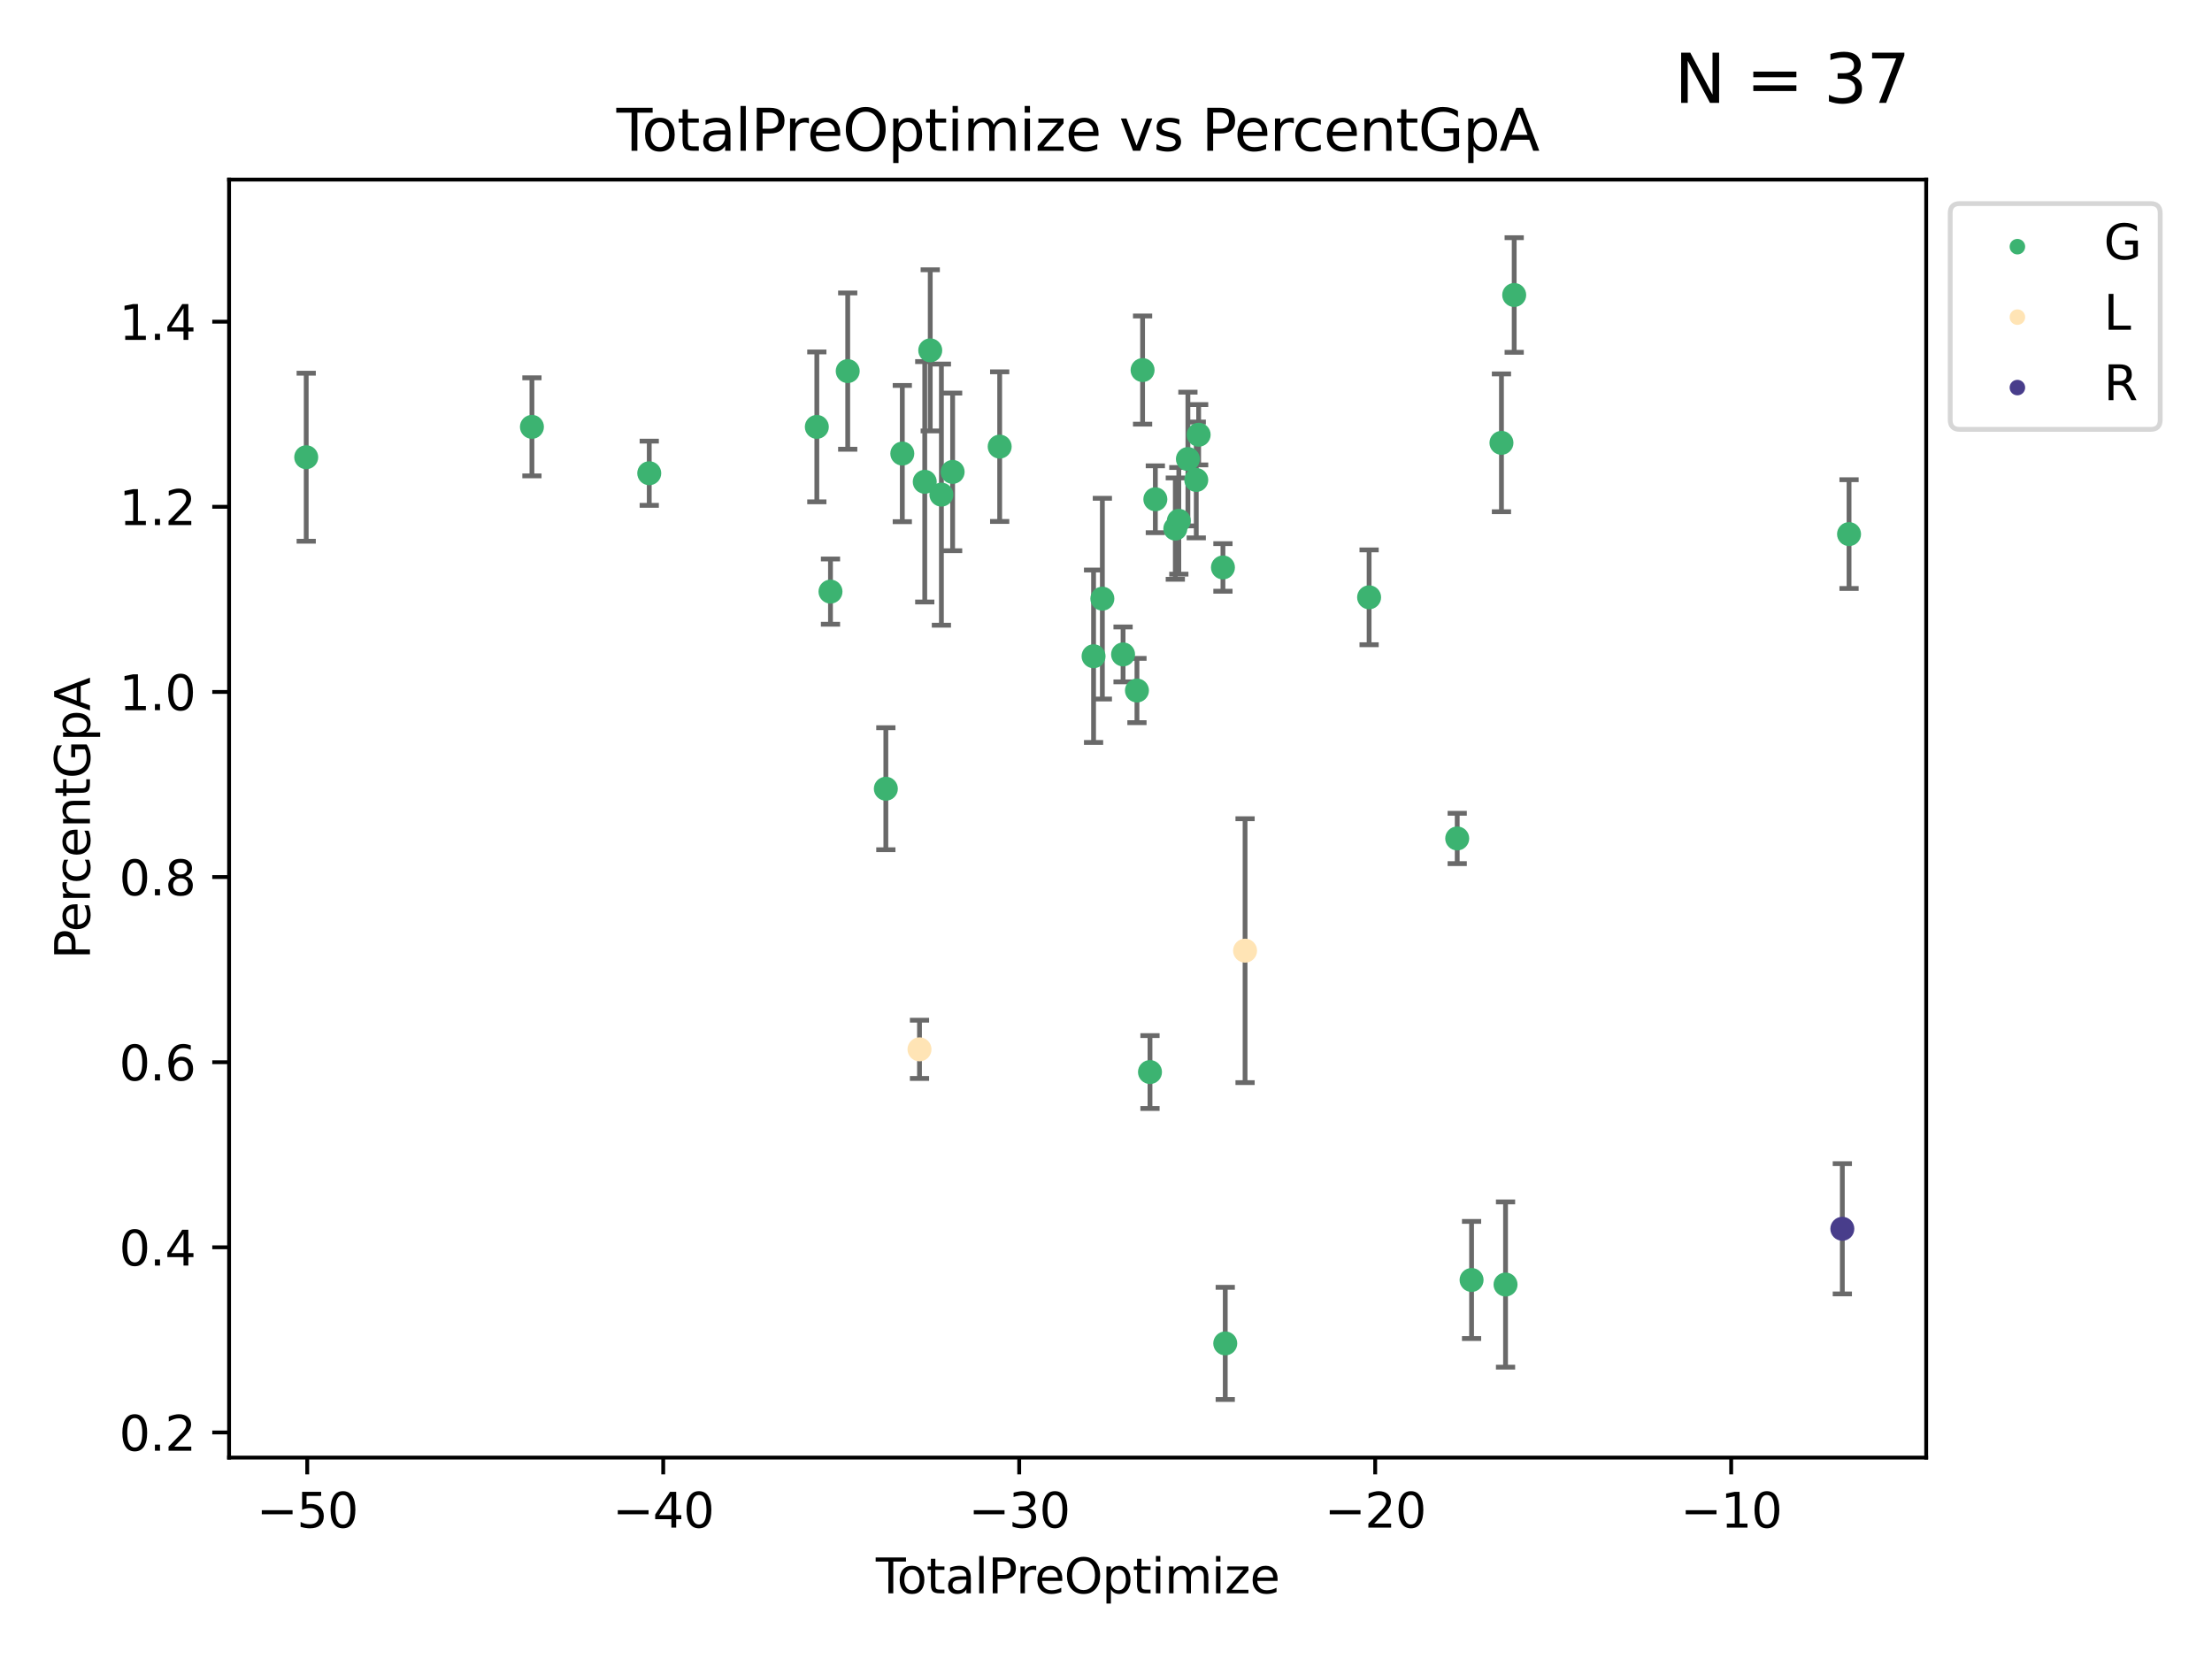 <?xml version="1.0" encoding="utf-8" standalone="no"?>
<!DOCTYPE svg PUBLIC "-//W3C//DTD SVG 1.1//EN"
  "http://www.w3.org/Graphics/SVG/1.1/DTD/svg11.dtd">
<svg xmlns:xlink="http://www.w3.org/1999/xlink" width="460.8pt" height="345.6pt" viewBox="0 0 460.8 345.6" xmlns="http://www.w3.org/2000/svg" version="1.1">
 <defs>
  <style type="text/css">*{stroke-linejoin: round; stroke-linecap: butt}</style>
 </defs>
 <g id="figure_1">
  <g id="patch_1">
   <path d="M 0 345.6 
L 460.8 345.6 
L 460.8 0 
L 0 0 
z
" style="fill: #ffffff"/>
  </g>
  <g id="axes_1">
   <g id="patch_2">
    <path d="M 47.72 303.64 
L 401.26 303.64 
L 401.26 37.411 
L 47.72 37.411 
z
" style="fill: #ffffff"/>
   </g>
   <g id="PathCollection_1">
    <defs>
     <path id="ma557d405fd" d="M 0 1.118 
C 0.297 1.118 0.581 1 0.791 0.791 
C 1 0.581 1.118 0.297 1.118 0 
C 1.118 -0.297 1 -0.581 0.791 -0.791 
C 0.581 -1 0.297 -1.118 0 -1.118 
C -0.297 -1.118 -0.581 -1 -0.791 -0.791 
C -1 -0.581 -1.118 -0.297 -1.118 0 
C -1.118 0.297 -1 0.581 -0.791 0.791 
C -0.581 1 -0.297 1.118 0 1.118 
z
" style="stroke: #3cb371"/>
    </defs>
    <g clip-path="url(#p038fe572d6)">
     <use xlink:href="#ma557d405fd" x="63.79" y="95.248" style="fill: #3cb371; stroke: #3cb371"/>
     <use xlink:href="#ma557d405fd" x="110.811" y="88.921" style="fill: #3cb371; stroke: #3cb371"/>
     <use xlink:href="#ma557d405fd" x="135.25" y="98.585" style="fill: #3cb371; stroke: #3cb371"/>
     <use xlink:href="#ma557d405fd" x="170.16" y="88.929" style="fill: #3cb371; stroke: #3cb371"/>
     <use xlink:href="#ma557d405fd" x="173.005" y="123.243" style="fill: #3cb371; stroke: #3cb371"/>
     <use xlink:href="#ma557d405fd" x="176.595" y="77.308" style="fill: #3cb371; stroke: #3cb371"/>
     <use xlink:href="#ma557d405fd" x="184.538" y="164.306" style="fill: #3cb371; stroke: #3cb371"/>
     <use xlink:href="#ma557d405fd" x="187.967" y="94.487" style="fill: #3cb371; stroke: #3cb371"/>
     <use xlink:href="#ma557d405fd" x="192.643" y="100.367" style="fill: #3cb371; stroke: #3cb371"/>
     <use xlink:href="#ma557d405fd" x="193.786" y="72.985" style="fill: #3cb371; stroke: #3cb371"/>
     <use xlink:href="#ma557d405fd" x="196.111" y="103.04" style="fill: #3cb371; stroke: #3cb371"/>
     <use xlink:href="#ma557d405fd" x="198.45" y="98.306" style="fill: #3cb371; stroke: #3cb371"/>
     <use xlink:href="#ma557d405fd" x="208.252" y="93.039" style="fill: #3cb371; stroke: #3cb371"/>
     <use xlink:href="#ma557d405fd" x="227.811" y="136.708" style="fill: #3cb371; stroke: #3cb371"/>
     <use xlink:href="#ma557d405fd" x="229.642" y="124.71" style="fill: #3cb371; stroke: #3cb371"/>
     <use xlink:href="#ma557d405fd" x="233.956" y="136.324" style="fill: #3cb371; stroke: #3cb371"/>
     <use xlink:href="#ma557d405fd" x="236.848" y="143.844" style="fill: #3cb371; stroke: #3cb371"/>
     <use xlink:href="#ma557d405fd" x="238.022" y="77.093" style="fill: #3cb371; stroke: #3cb371"/>
     <use xlink:href="#ma557d405fd" x="239.563" y="223.326" style="fill: #3cb371; stroke: #3cb371"/>
     <use xlink:href="#ma557d405fd" x="240.68" y="104.005" style="fill: #3cb371; stroke: #3cb371"/>
     <use xlink:href="#ma557d405fd" x="244.84" y="110.121" style="fill: #3cb371; stroke: #3cb371"/>
     <use xlink:href="#ma557d405fd" x="245.57" y="108.495" style="fill: #3cb371; stroke: #3cb371"/>
     <use xlink:href="#ma557d405fd" x="247.462" y="95.625" style="fill: #3cb371; stroke: #3cb371"/>
     <use xlink:href="#ma557d405fd" x="249.203" y="99.986" style="fill: #3cb371; stroke: #3cb371"/>
     <use xlink:href="#ma557d405fd" x="249.7" y="90.564" style="fill: #3cb371; stroke: #3cb371"/>
     <use xlink:href="#ma557d405fd" x="254.761" y="118.208" style="fill: #3cb371; stroke: #3cb371"/>
     <use xlink:href="#ma557d405fd" x="255.242" y="279.857" style="fill: #3cb371; stroke: #3cb371"/>
     <use xlink:href="#ma557d405fd" x="285.21" y="124.431" style="fill: #3cb371; stroke: #3cb371"/>
     <use xlink:href="#ma557d405fd" x="303.565" y="174.666" style="fill: #3cb371; stroke: #3cb371"/>
     <use xlink:href="#ma557d405fd" x="306.555" y="266.64" style="fill: #3cb371; stroke: #3cb371"/>
     <use xlink:href="#ma557d405fd" x="312.78" y="92.252" style="fill: #3cb371; stroke: #3cb371"/>
     <use xlink:href="#ma557d405fd" x="313.631" y="267.594" style="fill: #3cb371; stroke: #3cb371"/>
     <use xlink:href="#ma557d405fd" x="315.434" y="61.452" style="fill: #3cb371; stroke: #3cb371"/>
     <use xlink:href="#ma557d405fd" x="385.19" y="111.263" style="fill: #3cb371; stroke: #3cb371"/>
    </g>
   </g>
   <g id="PathCollection_2">
    <defs>
     <path id="m4f89cc0c75" d="M 0 1.118 
C 0.297 1.118 0.581 1 0.791 0.791 
C 1 0.581 1.118 0.297 1.118 0 
C 1.118 -0.297 1 -0.581 0.791 -0.791 
C 0.581 -1 0.297 -1.118 0 -1.118 
C -0.297 -1.118 -0.581 -1 -0.791 -0.791 
C -1 -0.581 -1.118 -0.297 -1.118 0 
C -1.118 0.297 -1 0.581 -0.791 0.791 
C -0.581 1 -0.297 1.118 0 1.118 
z
" style="stroke: #ffe4b5"/>
    </defs>
    <g clip-path="url(#p038fe572d6)">
     <use xlink:href="#m4f89cc0c75" x="191.548" y="218.595" style="fill: #ffe4b5; stroke: #ffe4b5"/>
     <use xlink:href="#m4f89cc0c75" x="259.371" y="198.041" style="fill: #ffe4b5; stroke: #ffe4b5"/>
    </g>
   </g>
   <g id="PathCollection_3">
    <defs>
     <path id="m2d8fc51e2d" d="M 0 1.118 
C 0.297 1.118 0.581 1 0.791 0.791 
C 1 0.581 1.118 0.297 1.118 0 
C 1.118 -0.297 1 -0.581 0.791 -0.791 
C 0.581 -1 0.297 -1.118 0 -1.118 
C -0.297 -1.118 -0.581 -1 -0.791 -0.791 
C -1 -0.581 -1.118 -0.297 -1.118 0 
C -1.118 0.297 -1 0.581 -0.791 0.791 
C -0.581 1 -0.297 1.118 0 1.118 
z
" style="stroke: #483d8b"/>
    </defs>
    <g clip-path="url(#p038fe572d6)">
     <use xlink:href="#m2d8fc51e2d" x="383.792" y="255.978" style="fill: #483d8b; stroke: #483d8b"/>
    </g>
   </g>
   <g id="matplotlib.axis_1">
    <g id="xtick_1">
     <g id="line2d_1">
      <defs>
       <path id="md10a428c77" d="M 0 0 
L 0 3.5 
" style="stroke: #000000; stroke-width: 0.8"/>
      </defs>
      <g>
       <use xlink:href="#md10a428c77" x="64.004" y="303.64" style="stroke: #000000; stroke-width: 0.8"/>
      </g>
     </g>
     <g id="text_1">
      <!-- −50 -->
      <g transform="translate(53.452 318.238)scale(0.1 -0.1)">
       <defs>
        <path id="DejaVuSans-2212" d="M 678 2272 
L 4684 2272 
L 4684 1741 
L 678 1741 
L 678 2272 
z
" transform="scale(0.016)"/>
        <path id="DejaVuSans-35" d="M 691 4666 
L 3169 4666 
L 3169 4134 
L 1269 4134 
L 1269 2991 
Q 1406 3038 1543 3061 
Q 1681 3084 1819 3084 
Q 2600 3084 3056 2656 
Q 3513 2228 3513 1497 
Q 3513 744 3044 326 
Q 2575 -91 1722 -91 
Q 1428 -91 1123 -41 
Q 819 9 494 109 
L 494 744 
Q 775 591 1075 516 
Q 1375 441 1709 441 
Q 2250 441 2565 725 
Q 2881 1009 2881 1497 
Q 2881 1984 2565 2268 
Q 2250 2553 1709 2553 
Q 1456 2553 1204 2497 
Q 953 2441 691 2322 
L 691 4666 
z
" transform="scale(0.016)"/>
        <path id="DejaVuSans-30" d="M 2034 4250 
Q 1547 4250 1301 3770 
Q 1056 3291 1056 2328 
Q 1056 1369 1301 889 
Q 1547 409 2034 409 
Q 2525 409 2770 889 
Q 3016 1369 3016 2328 
Q 3016 3291 2770 3770 
Q 2525 4250 2034 4250 
z
M 2034 4750 
Q 2819 4750 3233 4129 
Q 3647 3509 3647 2328 
Q 3647 1150 3233 529 
Q 2819 -91 2034 -91 
Q 1250 -91 836 529 
Q 422 1150 422 2328 
Q 422 3509 836 4129 
Q 1250 4750 2034 4750 
z
" transform="scale(0.016)"/>
       </defs>
       <use xlink:href="#DejaVuSans-2212"/>
       <use xlink:href="#DejaVuSans-35" x="83.789"/>
       <use xlink:href="#DejaVuSans-30" x="147.412"/>
      </g>
     </g>
    </g>
    <g id="xtick_2">
     <g id="line2d_2">
      <g>
       <use xlink:href="#md10a428c77" x="138.162" y="303.64" style="stroke: #000000; stroke-width: 0.8"/>
      </g>
     </g>
     <g id="text_2">
      <!-- −40 -->
      <g transform="translate(127.61 318.238)scale(0.1 -0.1)">
       <defs>
        <path id="DejaVuSans-34" d="M 2419 4116 
L 825 1625 
L 2419 1625 
L 2419 4116 
z
M 2253 4666 
L 3047 4666 
L 3047 1625 
L 3713 1625 
L 3713 1100 
L 3047 1100 
L 3047 0 
L 2419 0 
L 2419 1100 
L 313 1100 
L 313 1709 
L 2253 4666 
z
" transform="scale(0.016)"/>
       </defs>
       <use xlink:href="#DejaVuSans-2212"/>
       <use xlink:href="#DejaVuSans-34" x="83.789"/>
       <use xlink:href="#DejaVuSans-30" x="147.412"/>
      </g>
     </g>
    </g>
    <g id="xtick_3">
     <g id="line2d_3">
      <g>
       <use xlink:href="#md10a428c77" x="212.32" y="303.64" style="stroke: #000000; stroke-width: 0.8"/>
      </g>
     </g>
     <g id="text_3">
      <!-- −30 -->
      <g transform="translate(201.768 318.238)scale(0.1 -0.1)">
       <defs>
        <path id="DejaVuSans-33" d="M 2597 2516 
Q 3050 2419 3304 2112 
Q 3559 1806 3559 1356 
Q 3559 666 3084 287 
Q 2609 -91 1734 -91 
Q 1441 -91 1130 -33 
Q 819 25 488 141 
L 488 750 
Q 750 597 1062 519 
Q 1375 441 1716 441 
Q 2309 441 2620 675 
Q 2931 909 2931 1356 
Q 2931 1769 2642 2001 
Q 2353 2234 1838 2234 
L 1294 2234 
L 1294 2753 
L 1863 2753 
Q 2328 2753 2575 2939 
Q 2822 3125 2822 3475 
Q 2822 3834 2567 4026 
Q 2313 4219 1838 4219 
Q 1578 4219 1281 4162 
Q 984 4106 628 3988 
L 628 4550 
Q 988 4650 1302 4700 
Q 1616 4750 1894 4750 
Q 2613 4750 3031 4423 
Q 3450 4097 3450 3541 
Q 3450 3153 3228 2886 
Q 3006 2619 2597 2516 
z
" transform="scale(0.016)"/>
       </defs>
       <use xlink:href="#DejaVuSans-2212"/>
       <use xlink:href="#DejaVuSans-33" x="83.789"/>
       <use xlink:href="#DejaVuSans-30" x="147.412"/>
      </g>
     </g>
    </g>
    <g id="xtick_4">
     <g id="line2d_4">
      <g>
       <use xlink:href="#md10a428c77" x="286.478" y="303.64" style="stroke: #000000; stroke-width: 0.8"/>
      </g>
     </g>
     <g id="text_4">
      <!-- −20 -->
      <g transform="translate(275.925 318.238)scale(0.1 -0.1)">
       <defs>
        <path id="DejaVuSans-32" d="M 1228 531 
L 3431 531 
L 3431 0 
L 469 0 
L 469 531 
Q 828 903 1448 1529 
Q 2069 2156 2228 2338 
Q 2531 2678 2651 2914 
Q 2772 3150 2772 3378 
Q 2772 3750 2511 3984 
Q 2250 4219 1831 4219 
Q 1534 4219 1204 4116 
Q 875 4013 500 3803 
L 500 4441 
Q 881 4594 1212 4672 
Q 1544 4750 1819 4750 
Q 2544 4750 2975 4387 
Q 3406 4025 3406 3419 
Q 3406 3131 3298 2873 
Q 3191 2616 2906 2266 
Q 2828 2175 2409 1742 
Q 1991 1309 1228 531 
z
" transform="scale(0.016)"/>
       </defs>
       <use xlink:href="#DejaVuSans-2212"/>
       <use xlink:href="#DejaVuSans-32" x="83.789"/>
       <use xlink:href="#DejaVuSans-30" x="147.412"/>
      </g>
     </g>
    </g>
    <g id="xtick_5">
     <g id="line2d_5">
      <g>
       <use xlink:href="#md10a428c77" x="360.636" y="303.64" style="stroke: #000000; stroke-width: 0.8"/>
      </g>
     </g>
     <g id="text_5">
      <!-- −10 -->
      <g transform="translate(350.083 318.238)scale(0.1 -0.1)">
       <defs>
        <path id="DejaVuSans-31" d="M 794 531 
L 1825 531 
L 1825 4091 
L 703 3866 
L 703 4441 
L 1819 4666 
L 2450 4666 
L 2450 531 
L 3481 531 
L 3481 0 
L 794 0 
L 794 531 
z
" transform="scale(0.016)"/>
       </defs>
       <use xlink:href="#DejaVuSans-2212"/>
       <use xlink:href="#DejaVuSans-31" x="83.789"/>
       <use xlink:href="#DejaVuSans-30" x="147.412"/>
      </g>
     </g>
    </g>
    <g id="text_6">
     <!-- TotalPreOptimize -->
     <g transform="translate(182.447 331.917)scale(0.1 -0.1)">
      <defs>
       <path id="DejaVuSans-54" d="M -19 4666 
L 3928 4666 
L 3928 4134 
L 2272 4134 
L 2272 0 
L 1638 0 
L 1638 4134 
L -19 4134 
L -19 4666 
z
" transform="scale(0.016)"/>
       <path id="DejaVuSans-6f" d="M 1959 3097 
Q 1497 3097 1228 2736 
Q 959 2375 959 1747 
Q 959 1119 1226 758 
Q 1494 397 1959 397 
Q 2419 397 2687 759 
Q 2956 1122 2956 1747 
Q 2956 2369 2687 2733 
Q 2419 3097 1959 3097 
z
M 1959 3584 
Q 2709 3584 3137 3096 
Q 3566 2609 3566 1747 
Q 3566 888 3137 398 
Q 2709 -91 1959 -91 
Q 1206 -91 779 398 
Q 353 888 353 1747 
Q 353 2609 779 3096 
Q 1206 3584 1959 3584 
z
" transform="scale(0.016)"/>
       <path id="DejaVuSans-74" d="M 1172 4494 
L 1172 3500 
L 2356 3500 
L 2356 3053 
L 1172 3053 
L 1172 1153 
Q 1172 725 1289 603 
Q 1406 481 1766 481 
L 2356 481 
L 2356 0 
L 1766 0 
Q 1100 0 847 248 
Q 594 497 594 1153 
L 594 3053 
L 172 3053 
L 172 3500 
L 594 3500 
L 594 4494 
L 1172 4494 
z
" transform="scale(0.016)"/>
       <path id="DejaVuSans-61" d="M 2194 1759 
Q 1497 1759 1228 1600 
Q 959 1441 959 1056 
Q 959 750 1161 570 
Q 1363 391 1709 391 
Q 2188 391 2477 730 
Q 2766 1069 2766 1631 
L 2766 1759 
L 2194 1759 
z
M 3341 1997 
L 3341 0 
L 2766 0 
L 2766 531 
Q 2569 213 2275 61 
Q 1981 -91 1556 -91 
Q 1019 -91 701 211 
Q 384 513 384 1019 
Q 384 1609 779 1909 
Q 1175 2209 1959 2209 
L 2766 2209 
L 2766 2266 
Q 2766 2663 2505 2880 
Q 2244 3097 1772 3097 
Q 1472 3097 1187 3025 
Q 903 2953 641 2809 
L 641 3341 
Q 956 3463 1253 3523 
Q 1550 3584 1831 3584 
Q 2591 3584 2966 3190 
Q 3341 2797 3341 1997 
z
" transform="scale(0.016)"/>
       <path id="DejaVuSans-6c" d="M 603 4863 
L 1178 4863 
L 1178 0 
L 603 0 
L 603 4863 
z
" transform="scale(0.016)"/>
       <path id="DejaVuSans-50" d="M 1259 4147 
L 1259 2394 
L 2053 2394 
Q 2494 2394 2734 2622 
Q 2975 2850 2975 3272 
Q 2975 3691 2734 3919 
Q 2494 4147 2053 4147 
L 1259 4147 
z
M 628 4666 
L 2053 4666 
Q 2838 4666 3239 4311 
Q 3641 3956 3641 3272 
Q 3641 2581 3239 2228 
Q 2838 1875 2053 1875 
L 1259 1875 
L 1259 0 
L 628 0 
L 628 4666 
z
" transform="scale(0.016)"/>
       <path id="DejaVuSans-72" d="M 2631 2963 
Q 2534 3019 2420 3045 
Q 2306 3072 2169 3072 
Q 1681 3072 1420 2755 
Q 1159 2438 1159 1844 
L 1159 0 
L 581 0 
L 581 3500 
L 1159 3500 
L 1159 2956 
Q 1341 3275 1631 3429 
Q 1922 3584 2338 3584 
Q 2397 3584 2469 3576 
Q 2541 3569 2628 3553 
L 2631 2963 
z
" transform="scale(0.016)"/>
       <path id="DejaVuSans-65" d="M 3597 1894 
L 3597 1613 
L 953 1613 
Q 991 1019 1311 708 
Q 1631 397 2203 397 
Q 2534 397 2845 478 
Q 3156 559 3463 722 
L 3463 178 
Q 3153 47 2828 -22 
Q 2503 -91 2169 -91 
Q 1331 -91 842 396 
Q 353 884 353 1716 
Q 353 2575 817 3079 
Q 1281 3584 2069 3584 
Q 2775 3584 3186 3129 
Q 3597 2675 3597 1894 
z
M 3022 2063 
Q 3016 2534 2758 2815 
Q 2500 3097 2075 3097 
Q 1594 3097 1305 2825 
Q 1016 2553 972 2059 
L 3022 2063 
z
" transform="scale(0.016)"/>
       <path id="DejaVuSans-4f" d="M 2522 4238 
Q 1834 4238 1429 3725 
Q 1025 3213 1025 2328 
Q 1025 1447 1429 934 
Q 1834 422 2522 422 
Q 3209 422 3611 934 
Q 4013 1447 4013 2328 
Q 4013 3213 3611 3725 
Q 3209 4238 2522 4238 
z
M 2522 4750 
Q 3503 4750 4090 4092 
Q 4678 3434 4678 2328 
Q 4678 1225 4090 567 
Q 3503 -91 2522 -91 
Q 1538 -91 948 565 
Q 359 1222 359 2328 
Q 359 3434 948 4092 
Q 1538 4750 2522 4750 
z
" transform="scale(0.016)"/>
       <path id="DejaVuSans-70" d="M 1159 525 
L 1159 -1331 
L 581 -1331 
L 581 3500 
L 1159 3500 
L 1159 2969 
Q 1341 3281 1617 3432 
Q 1894 3584 2278 3584 
Q 2916 3584 3314 3078 
Q 3713 2572 3713 1747 
Q 3713 922 3314 415 
Q 2916 -91 2278 -91 
Q 1894 -91 1617 61 
Q 1341 213 1159 525 
z
M 3116 1747 
Q 3116 2381 2855 2742 
Q 2594 3103 2138 3103 
Q 1681 3103 1420 2742 
Q 1159 2381 1159 1747 
Q 1159 1113 1420 752 
Q 1681 391 2138 391 
Q 2594 391 2855 752 
Q 3116 1113 3116 1747 
z
" transform="scale(0.016)"/>
       <path id="DejaVuSans-69" d="M 603 3500 
L 1178 3500 
L 1178 0 
L 603 0 
L 603 3500 
z
M 603 4863 
L 1178 4863 
L 1178 4134 
L 603 4134 
L 603 4863 
z
" transform="scale(0.016)"/>
       <path id="DejaVuSans-6d" d="M 3328 2828 
Q 3544 3216 3844 3400 
Q 4144 3584 4550 3584 
Q 5097 3584 5394 3201 
Q 5691 2819 5691 2113 
L 5691 0 
L 5113 0 
L 5113 2094 
Q 5113 2597 4934 2840 
Q 4756 3084 4391 3084 
Q 3944 3084 3684 2787 
Q 3425 2491 3425 1978 
L 3425 0 
L 2847 0 
L 2847 2094 
Q 2847 2600 2669 2842 
Q 2491 3084 2119 3084 
Q 1678 3084 1418 2786 
Q 1159 2488 1159 1978 
L 1159 0 
L 581 0 
L 581 3500 
L 1159 3500 
L 1159 2956 
Q 1356 3278 1631 3431 
Q 1906 3584 2284 3584 
Q 2666 3584 2933 3390 
Q 3200 3197 3328 2828 
z
" transform="scale(0.016)"/>
       <path id="DejaVuSans-7a" d="M 353 3500 
L 3084 3500 
L 3084 2975 
L 922 459 
L 3084 459 
L 3084 0 
L 275 0 
L 275 525 
L 2438 3041 
L 353 3041 
L 353 3500 
z
" transform="scale(0.016)"/>
      </defs>
      <use xlink:href="#DejaVuSans-54"/>
      <use xlink:href="#DejaVuSans-6f" x="44.084"/>
      <use xlink:href="#DejaVuSans-74" x="105.266"/>
      <use xlink:href="#DejaVuSans-61" x="144.475"/>
      <use xlink:href="#DejaVuSans-6c" x="205.754"/>
      <use xlink:href="#DejaVuSans-50" x="233.537"/>
      <use xlink:href="#DejaVuSans-72" x="292.09"/>
      <use xlink:href="#DejaVuSans-65" x="330.953"/>
      <use xlink:href="#DejaVuSans-4f" x="392.477"/>
      <use xlink:href="#DejaVuSans-70" x="471.188"/>
      <use xlink:href="#DejaVuSans-74" x="534.664"/>
      <use xlink:href="#DejaVuSans-69" x="573.873"/>
      <use xlink:href="#DejaVuSans-6d" x="601.656"/>
      <use xlink:href="#DejaVuSans-69" x="699.068"/>
      <use xlink:href="#DejaVuSans-7a" x="726.852"/>
      <use xlink:href="#DejaVuSans-65" x="779.342"/>
     </g>
    </g>
   </g>
   <g id="matplotlib.axis_2">
    <g id="ytick_1">
     <g id="line2d_6">
      <defs>
       <path id="m5d660dfb5b" d="M 0 0 
L -3.5 0 
" style="stroke: #000000; stroke-width: 0.8"/>
      </defs>
      <g>
       <use xlink:href="#m5d660dfb5b" x="47.72" y="298.407" style="stroke: #000000; stroke-width: 0.8"/>
      </g>
     </g>
     <g id="text_7">
      <!-- 0.2 -->
      <g transform="translate(24.817 302.207)scale(0.1 -0.1)">
       <defs>
        <path id="DejaVuSans-2e" d="M 684 794 
L 1344 794 
L 1344 0 
L 684 0 
L 684 794 
z
" transform="scale(0.016)"/>
       </defs>
       <use xlink:href="#DejaVuSans-30"/>
       <use xlink:href="#DejaVuSans-2e" x="63.623"/>
       <use xlink:href="#DejaVuSans-32" x="95.41"/>
      </g>
     </g>
    </g>
    <g id="ytick_2">
     <g id="line2d_7">
      <g>
       <use xlink:href="#m5d660dfb5b" x="47.72" y="259.841" style="stroke: #000000; stroke-width: 0.8"/>
      </g>
     </g>
     <g id="text_8">
      <!-- 0.4 -->
      <g transform="translate(24.817 263.64)scale(0.1 -0.1)">
       <use xlink:href="#DejaVuSans-30"/>
       <use xlink:href="#DejaVuSans-2e" x="63.623"/>
       <use xlink:href="#DejaVuSans-34" x="95.41"/>
      </g>
     </g>
    </g>
    <g id="ytick_3">
     <g id="line2d_8">
      <g>
       <use xlink:href="#m5d660dfb5b" x="47.72" y="221.275" style="stroke: #000000; stroke-width: 0.8"/>
      </g>
     </g>
     <g id="text_9">
      <!-- 0.6 -->
      <g transform="translate(24.817 225.074)scale(0.1 -0.1)">
       <defs>
        <path id="DejaVuSans-36" d="M 2113 2584 
Q 1688 2584 1439 2293 
Q 1191 2003 1191 1497 
Q 1191 994 1439 701 
Q 1688 409 2113 409 
Q 2538 409 2786 701 
Q 3034 994 3034 1497 
Q 3034 2003 2786 2293 
Q 2538 2584 2113 2584 
z
M 3366 4563 
L 3366 3988 
Q 3128 4100 2886 4159 
Q 2644 4219 2406 4219 
Q 1781 4219 1451 3797 
Q 1122 3375 1075 2522 
Q 1259 2794 1537 2939 
Q 1816 3084 2150 3084 
Q 2853 3084 3261 2657 
Q 3669 2231 3669 1497 
Q 3669 778 3244 343 
Q 2819 -91 2113 -91 
Q 1303 -91 875 529 
Q 447 1150 447 2328 
Q 447 3434 972 4092 
Q 1497 4750 2381 4750 
Q 2619 4750 2861 4703 
Q 3103 4656 3366 4563 
z
" transform="scale(0.016)"/>
       </defs>
       <use xlink:href="#DejaVuSans-30"/>
       <use xlink:href="#DejaVuSans-2e" x="63.623"/>
       <use xlink:href="#DejaVuSans-36" x="95.41"/>
      </g>
     </g>
    </g>
    <g id="ytick_4">
     <g id="line2d_9">
      <g>
       <use xlink:href="#m5d660dfb5b" x="47.72" y="182.709" style="stroke: #000000; stroke-width: 0.8"/>
      </g>
     </g>
     <g id="text_10">
      <!-- 0.8 -->
      <g transform="translate(24.817 186.508)scale(0.1 -0.1)">
       <defs>
        <path id="DejaVuSans-38" d="M 2034 2216 
Q 1584 2216 1326 1975 
Q 1069 1734 1069 1313 
Q 1069 891 1326 650 
Q 1584 409 2034 409 
Q 2484 409 2743 651 
Q 3003 894 3003 1313 
Q 3003 1734 2745 1975 
Q 2488 2216 2034 2216 
z
M 1403 2484 
Q 997 2584 770 2862 
Q 544 3141 544 3541 
Q 544 4100 942 4425 
Q 1341 4750 2034 4750 
Q 2731 4750 3128 4425 
Q 3525 4100 3525 3541 
Q 3525 3141 3298 2862 
Q 3072 2584 2669 2484 
Q 3125 2378 3379 2068 
Q 3634 1759 3634 1313 
Q 3634 634 3220 271 
Q 2806 -91 2034 -91 
Q 1263 -91 848 271 
Q 434 634 434 1313 
Q 434 1759 690 2068 
Q 947 2378 1403 2484 
z
M 1172 3481 
Q 1172 3119 1398 2916 
Q 1625 2713 2034 2713 
Q 2441 2713 2670 2916 
Q 2900 3119 2900 3481 
Q 2900 3844 2670 4047 
Q 2441 4250 2034 4250 
Q 1625 4250 1398 4047 
Q 1172 3844 1172 3481 
z
" transform="scale(0.016)"/>
       </defs>
       <use xlink:href="#DejaVuSans-30"/>
       <use xlink:href="#DejaVuSans-2e" x="63.623"/>
       <use xlink:href="#DejaVuSans-38" x="95.41"/>
      </g>
     </g>
    </g>
    <g id="ytick_5">
     <g id="line2d_10">
      <g>
       <use xlink:href="#m5d660dfb5b" x="47.72" y="144.143" style="stroke: #000000; stroke-width: 0.8"/>
      </g>
     </g>
     <g id="text_11">
      <!-- 1.0 -->
      <g transform="translate(24.817 147.942)scale(0.1 -0.1)">
       <use xlink:href="#DejaVuSans-31"/>
       <use xlink:href="#DejaVuSans-2e" x="63.623"/>
       <use xlink:href="#DejaVuSans-30" x="95.41"/>
      </g>
     </g>
    </g>
    <g id="ytick_6">
     <g id="line2d_11">
      <g>
       <use xlink:href="#m5d660dfb5b" x="47.72" y="105.576" style="stroke: #000000; stroke-width: 0.8"/>
      </g>
     </g>
     <g id="text_12">
      <!-- 1.2 -->
      <g transform="translate(24.817 109.376)scale(0.1 -0.1)">
       <use xlink:href="#DejaVuSans-31"/>
       <use xlink:href="#DejaVuSans-2e" x="63.623"/>
       <use xlink:href="#DejaVuSans-32" x="95.41"/>
      </g>
     </g>
    </g>
    <g id="ytick_7">
     <g id="line2d_12">
      <g>
       <use xlink:href="#m5d660dfb5b" x="47.72" y="67.01" style="stroke: #000000; stroke-width: 0.8"/>
      </g>
     </g>
     <g id="text_13">
      <!-- 1.4 -->
      <g transform="translate(24.817 70.809)scale(0.1 -0.1)">
       <use xlink:href="#DejaVuSans-31"/>
       <use xlink:href="#DejaVuSans-2e" x="63.623"/>
       <use xlink:href="#DejaVuSans-34" x="95.41"/>
      </g>
     </g>
    </g>
    <g id="text_14">
     <!-- PercentGpA -->
     <g transform="translate(18.737 199.802)rotate(-90)scale(0.1 -0.1)">
      <defs>
       <path id="DejaVuSans-63" d="M 3122 3366 
L 3122 2828 
Q 2878 2963 2633 3030 
Q 2388 3097 2138 3097 
Q 1578 3097 1268 2742 
Q 959 2388 959 1747 
Q 959 1106 1268 751 
Q 1578 397 2138 397 
Q 2388 397 2633 464 
Q 2878 531 3122 666 
L 3122 134 
Q 2881 22 2623 -34 
Q 2366 -91 2075 -91 
Q 1284 -91 818 406 
Q 353 903 353 1747 
Q 353 2603 823 3093 
Q 1294 3584 2113 3584 
Q 2378 3584 2631 3529 
Q 2884 3475 3122 3366 
z
" transform="scale(0.016)"/>
       <path id="DejaVuSans-6e" d="M 3513 2113 
L 3513 0 
L 2938 0 
L 2938 2094 
Q 2938 2591 2744 2837 
Q 2550 3084 2163 3084 
Q 1697 3084 1428 2787 
Q 1159 2491 1159 1978 
L 1159 0 
L 581 0 
L 581 3500 
L 1159 3500 
L 1159 2956 
Q 1366 3272 1645 3428 
Q 1925 3584 2291 3584 
Q 2894 3584 3203 3211 
Q 3513 2838 3513 2113 
z
" transform="scale(0.016)"/>
       <path id="DejaVuSans-47" d="M 3809 666 
L 3809 1919 
L 2778 1919 
L 2778 2438 
L 4434 2438 
L 4434 434 
Q 4069 175 3628 42 
Q 3188 -91 2688 -91 
Q 1594 -91 976 548 
Q 359 1188 359 2328 
Q 359 3472 976 4111 
Q 1594 4750 2688 4750 
Q 3144 4750 3555 4637 
Q 3966 4525 4313 4306 
L 4313 3634 
Q 3963 3931 3569 4081 
Q 3175 4231 2741 4231 
Q 1884 4231 1454 3753 
Q 1025 3275 1025 2328 
Q 1025 1384 1454 906 
Q 1884 428 2741 428 
Q 3075 428 3337 486 
Q 3600 544 3809 666 
z
" transform="scale(0.016)"/>
       <path id="DejaVuSans-41" d="M 2188 4044 
L 1331 1722 
L 3047 1722 
L 2188 4044 
z
M 1831 4666 
L 2547 4666 
L 4325 0 
L 3669 0 
L 3244 1197 
L 1141 1197 
L 716 0 
L 50 0 
L 1831 4666 
z
" transform="scale(0.016)"/>
      </defs>
      <use xlink:href="#DejaVuSans-50"/>
      <use xlink:href="#DejaVuSans-65" x="56.678"/>
      <use xlink:href="#DejaVuSans-72" x="118.201"/>
      <use xlink:href="#DejaVuSans-63" x="157.064"/>
      <use xlink:href="#DejaVuSans-65" x="212.045"/>
      <use xlink:href="#DejaVuSans-6e" x="273.568"/>
      <use xlink:href="#DejaVuSans-74" x="336.947"/>
      <use xlink:href="#DejaVuSans-47" x="376.156"/>
      <use xlink:href="#DejaVuSans-70" x="453.646"/>
      <use xlink:href="#DejaVuSans-41" x="517.123"/>
     </g>
    </g>
   </g>
   <g id="LineCollection_1">
    <path d="M 63.79 112.749 
L 63.79 77.747 
" clip-path="url(#p038fe572d6)" style="fill: none; stroke: #696969"/>
    <path d="M 110.811 99.136 
L 110.811 78.706 
" clip-path="url(#p038fe572d6)" style="fill: none; stroke: #696969"/>
    <path d="M 135.25 105.273 
L 135.25 91.898 
" clip-path="url(#p038fe572d6)" style="fill: none; stroke: #696969"/>
    <path d="M 170.16 104.539 
L 170.16 73.319 
" clip-path="url(#p038fe572d6)" style="fill: none; stroke: #696969"/>
    <path d="M 173.005 130.039 
L 173.005 116.447 
" clip-path="url(#p038fe572d6)" style="fill: none; stroke: #696969"/>
    <path d="M 176.595 93.584 
L 176.595 61.031 
" clip-path="url(#p038fe572d6)" style="fill: none; stroke: #696969"/>
    <path d="M 184.538 177.013 
L 184.538 151.599 
" clip-path="url(#p038fe572d6)" style="fill: none; stroke: #696969"/>
    <path d="M 187.967 108.677 
L 187.967 80.297 
" clip-path="url(#p038fe572d6)" style="fill: none; stroke: #696969"/>
    <path d="M 192.643 125.409 
L 192.643 75.324 
" clip-path="url(#p038fe572d6)" style="fill: none; stroke: #696969"/>
    <path d="M 193.786 89.773 
L 193.786 56.198 
" clip-path="url(#p038fe572d6)" style="fill: none; stroke: #696969"/>
    <path d="M 196.111 130.239 
L 196.111 75.841 
" clip-path="url(#p038fe572d6)" style="fill: none; stroke: #696969"/>
    <path d="M 198.45 114.723 
L 198.45 81.888 
" clip-path="url(#p038fe572d6)" style="fill: none; stroke: #696969"/>
    <path d="M 208.252 108.624 
L 208.252 77.455 
" clip-path="url(#p038fe572d6)" style="fill: none; stroke: #696969"/>
    <path d="M 227.811 154.668 
L 227.811 118.748 
" clip-path="url(#p038fe572d6)" style="fill: none; stroke: #696969"/>
    <path d="M 229.642 145.616 
L 229.642 103.803 
" clip-path="url(#p038fe572d6)" style="fill: none; stroke: #696969"/>
    <path d="M 233.956 142.04 
L 233.956 130.608 
" clip-path="url(#p038fe572d6)" style="fill: none; stroke: #696969"/>
    <path d="M 236.848 150.538 
L 236.848 137.151 
" clip-path="url(#p038fe572d6)" style="fill: none; stroke: #696969"/>
    <path d="M 238.022 88.359 
L 238.022 65.827 
" clip-path="url(#p038fe572d6)" style="fill: none; stroke: #696969"/>
    <path d="M 239.563 230.918 
L 239.563 215.733 
" clip-path="url(#p038fe572d6)" style="fill: none; stroke: #696969"/>
    <path d="M 240.68 110.967 
L 240.68 97.043 
" clip-path="url(#p038fe572d6)" style="fill: none; stroke: #696969"/>
    <path d="M 244.84 120.678 
L 244.84 99.565 
" clip-path="url(#p038fe572d6)" style="fill: none; stroke: #696969"/>
    <path d="M 245.57 119.605 
L 245.57 97.385 
" clip-path="url(#p038fe572d6)" style="fill: none; stroke: #696969"/>
    <path d="M 247.462 109.557 
L 247.462 81.693 
" clip-path="url(#p038fe572d6)" style="fill: none; stroke: #696969"/>
    <path d="M 249.203 112.051 
L 249.203 87.921 
" clip-path="url(#p038fe572d6)" style="fill: none; stroke: #696969"/>
    <path d="M 249.7 96.846 
L 249.7 84.282 
" clip-path="url(#p038fe572d6)" style="fill: none; stroke: #696969"/>
    <path d="M 254.761 123.163 
L 254.761 113.252 
" clip-path="url(#p038fe572d6)" style="fill: none; stroke: #696969"/>
    <path d="M 255.242 291.539 
L 255.242 268.175 
" clip-path="url(#p038fe572d6)" style="fill: none; stroke: #696969"/>
    <path d="M 285.21 134.308 
L 285.21 114.555 
" clip-path="url(#p038fe572d6)" style="fill: none; stroke: #696969"/>
    <path d="M 303.565 179.91 
L 303.565 169.421 
" clip-path="url(#p038fe572d6)" style="fill: none; stroke: #696969"/>
    <path d="M 306.555 278.84 
L 306.555 254.44 
" clip-path="url(#p038fe572d6)" style="fill: none; stroke: #696969"/>
    <path d="M 312.78 106.608 
L 312.78 77.895 
" clip-path="url(#p038fe572d6)" style="fill: none; stroke: #696969"/>
    <path d="M 313.631 284.809 
L 313.631 250.379 
" clip-path="url(#p038fe572d6)" style="fill: none; stroke: #696969"/>
    <path d="M 315.434 73.391 
L 315.434 49.513 
" clip-path="url(#p038fe572d6)" style="fill: none; stroke: #696969"/>
    <path d="M 385.19 122.595 
L 385.19 99.931 
" clip-path="url(#p038fe572d6)" style="fill: none; stroke: #696969"/>
   </g>
   <g id="line2d_13">
    <defs>
     <path id="ma1d358ac76" d="M 2 0 
L -2 -0 
" style="stroke: #696969"/>
    </defs>
    <g clip-path="url(#p038fe572d6)">
     <use xlink:href="#ma1d358ac76" x="63.79" y="112.749" style="fill: #696969; stroke: #696969"/>
     <use xlink:href="#ma1d358ac76" x="110.811" y="99.136" style="fill: #696969; stroke: #696969"/>
     <use xlink:href="#ma1d358ac76" x="135.25" y="105.273" style="fill: #696969; stroke: #696969"/>
     <use xlink:href="#ma1d358ac76" x="170.16" y="104.539" style="fill: #696969; stroke: #696969"/>
     <use xlink:href="#ma1d358ac76" x="173.005" y="130.039" style="fill: #696969; stroke: #696969"/>
     <use xlink:href="#ma1d358ac76" x="176.595" y="93.584" style="fill: #696969; stroke: #696969"/>
     <use xlink:href="#ma1d358ac76" x="184.538" y="177.013" style="fill: #696969; stroke: #696969"/>
     <use xlink:href="#ma1d358ac76" x="187.967" y="108.677" style="fill: #696969; stroke: #696969"/>
     <use xlink:href="#ma1d358ac76" x="192.643" y="125.409" style="fill: #696969; stroke: #696969"/>
     <use xlink:href="#ma1d358ac76" x="193.786" y="89.773" style="fill: #696969; stroke: #696969"/>
     <use xlink:href="#ma1d358ac76" x="196.111" y="130.239" style="fill: #696969; stroke: #696969"/>
     <use xlink:href="#ma1d358ac76" x="198.45" y="114.723" style="fill: #696969; stroke: #696969"/>
     <use xlink:href="#ma1d358ac76" x="208.252" y="108.624" style="fill: #696969; stroke: #696969"/>
     <use xlink:href="#ma1d358ac76" x="227.811" y="154.668" style="fill: #696969; stroke: #696969"/>
     <use xlink:href="#ma1d358ac76" x="229.642" y="145.616" style="fill: #696969; stroke: #696969"/>
     <use xlink:href="#ma1d358ac76" x="233.956" y="142.04" style="fill: #696969; stroke: #696969"/>
     <use xlink:href="#ma1d358ac76" x="236.848" y="150.538" style="fill: #696969; stroke: #696969"/>
     <use xlink:href="#ma1d358ac76" x="238.022" y="88.359" style="fill: #696969; stroke: #696969"/>
     <use xlink:href="#ma1d358ac76" x="239.563" y="230.918" style="fill: #696969; stroke: #696969"/>
     <use xlink:href="#ma1d358ac76" x="240.68" y="110.967" style="fill: #696969; stroke: #696969"/>
     <use xlink:href="#ma1d358ac76" x="244.84" y="120.678" style="fill: #696969; stroke: #696969"/>
     <use xlink:href="#ma1d358ac76" x="245.57" y="119.605" style="fill: #696969; stroke: #696969"/>
     <use xlink:href="#ma1d358ac76" x="247.462" y="109.557" style="fill: #696969; stroke: #696969"/>
     <use xlink:href="#ma1d358ac76" x="249.203" y="112.051" style="fill: #696969; stroke: #696969"/>
     <use xlink:href="#ma1d358ac76" x="249.7" y="96.846" style="fill: #696969; stroke: #696969"/>
     <use xlink:href="#ma1d358ac76" x="254.761" y="123.163" style="fill: #696969; stroke: #696969"/>
     <use xlink:href="#ma1d358ac76" x="255.242" y="291.539" style="fill: #696969; stroke: #696969"/>
     <use xlink:href="#ma1d358ac76" x="285.21" y="134.308" style="fill: #696969; stroke: #696969"/>
     <use xlink:href="#ma1d358ac76" x="303.565" y="179.91" style="fill: #696969; stroke: #696969"/>
     <use xlink:href="#ma1d358ac76" x="306.555" y="278.84" style="fill: #696969; stroke: #696969"/>
     <use xlink:href="#ma1d358ac76" x="312.78" y="106.608" style="fill: #696969; stroke: #696969"/>
     <use xlink:href="#ma1d358ac76" x="313.631" y="284.809" style="fill: #696969; stroke: #696969"/>
     <use xlink:href="#ma1d358ac76" x="315.434" y="73.391" style="fill: #696969; stroke: #696969"/>
     <use xlink:href="#ma1d358ac76" x="385.19" y="122.595" style="fill: #696969; stroke: #696969"/>
    </g>
   </g>
   <g id="line2d_14">
    <g clip-path="url(#p038fe572d6)">
     <use xlink:href="#ma1d358ac76" x="63.79" y="77.747" style="fill: #696969; stroke: #696969"/>
     <use xlink:href="#ma1d358ac76" x="110.811" y="78.706" style="fill: #696969; stroke: #696969"/>
     <use xlink:href="#ma1d358ac76" x="135.25" y="91.898" style="fill: #696969; stroke: #696969"/>
     <use xlink:href="#ma1d358ac76" x="170.16" y="73.319" style="fill: #696969; stroke: #696969"/>
     <use xlink:href="#ma1d358ac76" x="173.005" y="116.447" style="fill: #696969; stroke: #696969"/>
     <use xlink:href="#ma1d358ac76" x="176.595" y="61.031" style="fill: #696969; stroke: #696969"/>
     <use xlink:href="#ma1d358ac76" x="184.538" y="151.599" style="fill: #696969; stroke: #696969"/>
     <use xlink:href="#ma1d358ac76" x="187.967" y="80.297" style="fill: #696969; stroke: #696969"/>
     <use xlink:href="#ma1d358ac76" x="192.643" y="75.324" style="fill: #696969; stroke: #696969"/>
     <use xlink:href="#ma1d358ac76" x="193.786" y="56.198" style="fill: #696969; stroke: #696969"/>
     <use xlink:href="#ma1d358ac76" x="196.111" y="75.841" style="fill: #696969; stroke: #696969"/>
     <use xlink:href="#ma1d358ac76" x="198.45" y="81.888" style="fill: #696969; stroke: #696969"/>
     <use xlink:href="#ma1d358ac76" x="208.252" y="77.455" style="fill: #696969; stroke: #696969"/>
     <use xlink:href="#ma1d358ac76" x="227.811" y="118.748" style="fill: #696969; stroke: #696969"/>
     <use xlink:href="#ma1d358ac76" x="229.642" y="103.803" style="fill: #696969; stroke: #696969"/>
     <use xlink:href="#ma1d358ac76" x="233.956" y="130.608" style="fill: #696969; stroke: #696969"/>
     <use xlink:href="#ma1d358ac76" x="236.848" y="137.151" style="fill: #696969; stroke: #696969"/>
     <use xlink:href="#ma1d358ac76" x="238.022" y="65.827" style="fill: #696969; stroke: #696969"/>
     <use xlink:href="#ma1d358ac76" x="239.563" y="215.733" style="fill: #696969; stroke: #696969"/>
     <use xlink:href="#ma1d358ac76" x="240.68" y="97.043" style="fill: #696969; stroke: #696969"/>
     <use xlink:href="#ma1d358ac76" x="244.84" y="99.565" style="fill: #696969; stroke: #696969"/>
     <use xlink:href="#ma1d358ac76" x="245.57" y="97.385" style="fill: #696969; stroke: #696969"/>
     <use xlink:href="#ma1d358ac76" x="247.462" y="81.693" style="fill: #696969; stroke: #696969"/>
     <use xlink:href="#ma1d358ac76" x="249.203" y="87.921" style="fill: #696969; stroke: #696969"/>
     <use xlink:href="#ma1d358ac76" x="249.7" y="84.282" style="fill: #696969; stroke: #696969"/>
     <use xlink:href="#ma1d358ac76" x="254.761" y="113.252" style="fill: #696969; stroke: #696969"/>
     <use xlink:href="#ma1d358ac76" x="255.242" y="268.175" style="fill: #696969; stroke: #696969"/>
     <use xlink:href="#ma1d358ac76" x="285.21" y="114.555" style="fill: #696969; stroke: #696969"/>
     <use xlink:href="#ma1d358ac76" x="303.565" y="169.421" style="fill: #696969; stroke: #696969"/>
     <use xlink:href="#ma1d358ac76" x="306.555" y="254.44" style="fill: #696969; stroke: #696969"/>
     <use xlink:href="#ma1d358ac76" x="312.78" y="77.895" style="fill: #696969; stroke: #696969"/>
     <use xlink:href="#ma1d358ac76" x="313.631" y="250.379" style="fill: #696969; stroke: #696969"/>
     <use xlink:href="#ma1d358ac76" x="315.434" y="49.513" style="fill: #696969; stroke: #696969"/>
     <use xlink:href="#ma1d358ac76" x="385.19" y="99.931" style="fill: #696969; stroke: #696969"/>
    </g>
   </g>
   <g id="LineCollection_2">
    <path d="M 191.548 224.66 
L 191.548 212.53 
" clip-path="url(#p038fe572d6)" style="fill: none; stroke: #696969"/>
    <path d="M 259.371 225.525 
L 259.371 170.556 
" clip-path="url(#p038fe572d6)" style="fill: none; stroke: #696969"/>
   </g>
   <g id="line2d_15">
    <g clip-path="url(#p038fe572d6)">
     <use xlink:href="#ma1d358ac76" x="191.548" y="224.66" style="fill: #696969; stroke: #696969"/>
     <use xlink:href="#ma1d358ac76" x="259.371" y="225.525" style="fill: #696969; stroke: #696969"/>
    </g>
   </g>
   <g id="line2d_16">
    <g clip-path="url(#p038fe572d6)">
     <use xlink:href="#ma1d358ac76" x="191.548" y="212.53" style="fill: #696969; stroke: #696969"/>
     <use xlink:href="#ma1d358ac76" x="259.371" y="170.556" style="fill: #696969; stroke: #696969"/>
    </g>
   </g>
   <g id="LineCollection_3">
    <path d="M 383.792 269.545 
L 383.792 242.411 
" clip-path="url(#p038fe572d6)" style="fill: none; stroke: #696969"/>
   </g>
   <g id="line2d_17">
    <g clip-path="url(#p038fe572d6)">
     <use xlink:href="#ma1d358ac76" x="383.792" y="269.545" style="fill: #696969; stroke: #696969"/>
    </g>
   </g>
   <g id="line2d_18">
    <g clip-path="url(#p038fe572d6)">
     <use xlink:href="#ma1d358ac76" x="383.792" y="242.411" style="fill: #696969; stroke: #696969"/>
    </g>
   </g>
   <g id="line2d_19">
    <defs>
     <path id="me1729e8d04" d="M 0 2 
C 0.53 2 1.039 1.789 1.414 1.414 
C 1.789 1.039 2 0.53 2 0 
C 2 -0.53 1.789 -1.039 1.414 -1.414 
C 1.039 -1.789 0.53 -2 0 -2 
C -0.53 -2 -1.039 -1.789 -1.414 -1.414 
C -1.789 -1.039 -2 -0.53 -2 0 
C -2 0.53 -1.789 1.039 -1.414 1.414 
C -1.039 1.789 -0.53 2 0 2 
z
" style="stroke: #3cb371"/>
    </defs>
    <g clip-path="url(#p038fe572d6)">
     <use xlink:href="#me1729e8d04" x="63.79" y="95.248" style="fill: #3cb371; stroke: #3cb371"/>
     <use xlink:href="#me1729e8d04" x="110.811" y="88.921" style="fill: #3cb371; stroke: #3cb371"/>
     <use xlink:href="#me1729e8d04" x="135.25" y="98.585" style="fill: #3cb371; stroke: #3cb371"/>
     <use xlink:href="#me1729e8d04" x="170.16" y="88.929" style="fill: #3cb371; stroke: #3cb371"/>
     <use xlink:href="#me1729e8d04" x="173.005" y="123.243" style="fill: #3cb371; stroke: #3cb371"/>
     <use xlink:href="#me1729e8d04" x="176.595" y="77.308" style="fill: #3cb371; stroke: #3cb371"/>
     <use xlink:href="#me1729e8d04" x="184.538" y="164.306" style="fill: #3cb371; stroke: #3cb371"/>
     <use xlink:href="#me1729e8d04" x="187.967" y="94.487" style="fill: #3cb371; stroke: #3cb371"/>
     <use xlink:href="#me1729e8d04" x="192.643" y="100.367" style="fill: #3cb371; stroke: #3cb371"/>
     <use xlink:href="#me1729e8d04" x="193.786" y="72.985" style="fill: #3cb371; stroke: #3cb371"/>
     <use xlink:href="#me1729e8d04" x="196.111" y="103.04" style="fill: #3cb371; stroke: #3cb371"/>
     <use xlink:href="#me1729e8d04" x="198.45" y="98.306" style="fill: #3cb371; stroke: #3cb371"/>
     <use xlink:href="#me1729e8d04" x="208.252" y="93.039" style="fill: #3cb371; stroke: #3cb371"/>
     <use xlink:href="#me1729e8d04" x="227.811" y="136.708" style="fill: #3cb371; stroke: #3cb371"/>
     <use xlink:href="#me1729e8d04" x="229.642" y="124.71" style="fill: #3cb371; stroke: #3cb371"/>
     <use xlink:href="#me1729e8d04" x="233.956" y="136.324" style="fill: #3cb371; stroke: #3cb371"/>
     <use xlink:href="#me1729e8d04" x="236.848" y="143.844" style="fill: #3cb371; stroke: #3cb371"/>
     <use xlink:href="#me1729e8d04" x="238.022" y="77.093" style="fill: #3cb371; stroke: #3cb371"/>
     <use xlink:href="#me1729e8d04" x="239.563" y="223.326" style="fill: #3cb371; stroke: #3cb371"/>
     <use xlink:href="#me1729e8d04" x="240.68" y="104.005" style="fill: #3cb371; stroke: #3cb371"/>
     <use xlink:href="#me1729e8d04" x="244.84" y="110.121" style="fill: #3cb371; stroke: #3cb371"/>
     <use xlink:href="#me1729e8d04" x="245.57" y="108.495" style="fill: #3cb371; stroke: #3cb371"/>
     <use xlink:href="#me1729e8d04" x="247.462" y="95.625" style="fill: #3cb371; stroke: #3cb371"/>
     <use xlink:href="#me1729e8d04" x="249.203" y="99.986" style="fill: #3cb371; stroke: #3cb371"/>
     <use xlink:href="#me1729e8d04" x="249.7" y="90.564" style="fill: #3cb371; stroke: #3cb371"/>
     <use xlink:href="#me1729e8d04" x="254.761" y="118.208" style="fill: #3cb371; stroke: #3cb371"/>
     <use xlink:href="#me1729e8d04" x="255.242" y="279.857" style="fill: #3cb371; stroke: #3cb371"/>
     <use xlink:href="#me1729e8d04" x="285.21" y="124.431" style="fill: #3cb371; stroke: #3cb371"/>
     <use xlink:href="#me1729e8d04" x="303.565" y="174.666" style="fill: #3cb371; stroke: #3cb371"/>
     <use xlink:href="#me1729e8d04" x="306.555" y="266.64" style="fill: #3cb371; stroke: #3cb371"/>
     <use xlink:href="#me1729e8d04" x="312.78" y="92.252" style="fill: #3cb371; stroke: #3cb371"/>
     <use xlink:href="#me1729e8d04" x="313.631" y="267.594" style="fill: #3cb371; stroke: #3cb371"/>
     <use xlink:href="#me1729e8d04" x="315.434" y="61.452" style="fill: #3cb371; stroke: #3cb371"/>
     <use xlink:href="#me1729e8d04" x="385.19" y="111.263" style="fill: #3cb371; stroke: #3cb371"/>
    </g>
   </g>
   <g id="line2d_20">
    <defs>
     <path id="med1584476a" d="M 0 2 
C 0.53 2 1.039 1.789 1.414 1.414 
C 1.789 1.039 2 0.53 2 0 
C 2 -0.53 1.789 -1.039 1.414 -1.414 
C 1.039 -1.789 0.53 -2 0 -2 
C -0.53 -2 -1.039 -1.789 -1.414 -1.414 
C -1.789 -1.039 -2 -0.53 -2 0 
C -2 0.53 -1.789 1.039 -1.414 1.414 
C -1.039 1.789 -0.53 2 0 2 
z
" style="stroke: #ffe4b5"/>
    </defs>
    <g clip-path="url(#p038fe572d6)">
     <use xlink:href="#med1584476a" x="191.548" y="218.595" style="fill: #ffe4b5; stroke: #ffe4b5"/>
     <use xlink:href="#med1584476a" x="259.371" y="198.041" style="fill: #ffe4b5; stroke: #ffe4b5"/>
    </g>
   </g>
   <g id="line2d_21">
    <defs>
     <path id="m70ea2ba250" d="M 0 2 
C 0.53 2 1.039 1.789 1.414 1.414 
C 1.789 1.039 2 0.53 2 0 
C 2 -0.53 1.789 -1.039 1.414 -1.414 
C 1.039 -1.789 0.53 -2 0 -2 
C -0.53 -2 -1.039 -1.789 -1.414 -1.414 
C -1.789 -1.039 -2 -0.53 -2 0 
C -2 0.53 -1.789 1.039 -1.414 1.414 
C -1.039 1.789 -0.53 2 0 2 
z
" style="stroke: #483d8b"/>
    </defs>
    <g clip-path="url(#p038fe572d6)">
     <use xlink:href="#m70ea2ba250" x="383.792" y="255.978" style="fill: #483d8b; stroke: #483d8b"/>
    </g>
   </g>
   <g id="patch_3">
    <path d="M 47.72 303.64 
L 47.72 37.411 
" style="fill: none; stroke: #000000; stroke-width: 0.8; stroke-linejoin: miter; stroke-linecap: square"/>
   </g>
   <g id="patch_4">
    <path d="M 401.26 303.64 
L 401.26 37.411 
" style="fill: none; stroke: #000000; stroke-width: 0.8; stroke-linejoin: miter; stroke-linecap: square"/>
   </g>
   <g id="patch_5">
    <path d="M 47.72 303.64 
L 401.26 303.64 
" style="fill: none; stroke: #000000; stroke-width: 0.8; stroke-linejoin: miter; stroke-linecap: square"/>
   </g>
   <g id="patch_6">
    <path d="M 47.72 37.411 
L 401.26 37.411 
" style="fill: none; stroke: #000000; stroke-width: 0.8; stroke-linejoin: miter; stroke-linecap: square"/>
   </g>
   <g id="text_15">
    <!-- N = 37 -->
    <g transform="translate(348.806 21.426)scale(0.14 -0.14)">
     <defs>
      <path id="DejaVuSans-4e" d="M 628 4666 
L 1478 4666 
L 3547 763 
L 3547 4666 
L 4159 4666 
L 4159 0 
L 3309 0 
L 1241 3903 
L 1241 0 
L 628 0 
L 628 4666 
z
" transform="scale(0.016)"/>
      <path id="DejaVuSans-20" transform="scale(0.016)"/>
      <path id="DejaVuSans-3d" d="M 678 2906 
L 4684 2906 
L 4684 2381 
L 678 2381 
L 678 2906 
z
M 678 1631 
L 4684 1631 
L 4684 1100 
L 678 1100 
L 678 1631 
z
" transform="scale(0.016)"/>
      <path id="DejaVuSans-37" d="M 525 4666 
L 3525 4666 
L 3525 4397 
L 1831 0 
L 1172 0 
L 2766 4134 
L 525 4134 
L 525 4666 
z
" transform="scale(0.016)"/>
     </defs>
     <use xlink:href="#DejaVuSans-4e"/>
     <use xlink:href="#DejaVuSans-20" x="74.805"/>
     <use xlink:href="#DejaVuSans-3d" x="106.592"/>
     <use xlink:href="#DejaVuSans-20" x="190.381"/>
     <use xlink:href="#DejaVuSans-33" x="222.168"/>
     <use xlink:href="#DejaVuSans-37" x="285.791"/>
    </g>
   </g>
   <g id="text_16">
    <!-- TotalPreOptimize vs PercentGpA -->
    <g transform="translate(128.416 31.411)scale(0.12 -0.12)">
     <defs>
      <path id="DejaVuSans-76" d="M 191 3500 
L 800 3500 
L 1894 563 
L 2988 3500 
L 3597 3500 
L 2284 0 
L 1503 0 
L 191 3500 
z
" transform="scale(0.016)"/>
      <path id="DejaVuSans-73" d="M 2834 3397 
L 2834 2853 
Q 2591 2978 2328 3040 
Q 2066 3103 1784 3103 
Q 1356 3103 1142 2972 
Q 928 2841 928 2578 
Q 928 2378 1081 2264 
Q 1234 2150 1697 2047 
L 1894 2003 
Q 2506 1872 2764 1633 
Q 3022 1394 3022 966 
Q 3022 478 2636 193 
Q 2250 -91 1575 -91 
Q 1294 -91 989 -36 
Q 684 19 347 128 
L 347 722 
Q 666 556 975 473 
Q 1284 391 1588 391 
Q 1994 391 2212 530 
Q 2431 669 2431 922 
Q 2431 1156 2273 1281 
Q 2116 1406 1581 1522 
L 1381 1569 
Q 847 1681 609 1914 
Q 372 2147 372 2553 
Q 372 3047 722 3315 
Q 1072 3584 1716 3584 
Q 2034 3584 2315 3537 
Q 2597 3491 2834 3397 
z
" transform="scale(0.016)"/>
     </defs>
     <use xlink:href="#DejaVuSans-54"/>
     <use xlink:href="#DejaVuSans-6f" x="44.084"/>
     <use xlink:href="#DejaVuSans-74" x="105.266"/>
     <use xlink:href="#DejaVuSans-61" x="144.475"/>
     <use xlink:href="#DejaVuSans-6c" x="205.754"/>
     <use xlink:href="#DejaVuSans-50" x="233.537"/>
     <use xlink:href="#DejaVuSans-72" x="292.09"/>
     <use xlink:href="#DejaVuSans-65" x="330.953"/>
     <use xlink:href="#DejaVuSans-4f" x="392.477"/>
     <use xlink:href="#DejaVuSans-70" x="471.188"/>
     <use xlink:href="#DejaVuSans-74" x="534.664"/>
     <use xlink:href="#DejaVuSans-69" x="573.873"/>
     <use xlink:href="#DejaVuSans-6d" x="601.656"/>
     <use xlink:href="#DejaVuSans-69" x="699.068"/>
     <use xlink:href="#DejaVuSans-7a" x="726.852"/>
     <use xlink:href="#DejaVuSans-65" x="779.342"/>
     <use xlink:href="#DejaVuSans-20" x="840.865"/>
     <use xlink:href="#DejaVuSans-76" x="872.652"/>
     <use xlink:href="#DejaVuSans-73" x="931.832"/>
     <use xlink:href="#DejaVuSans-20" x="983.932"/>
     <use xlink:href="#DejaVuSans-50" x="1015.719"/>
     <use xlink:href="#DejaVuSans-65" x="1072.396"/>
     <use xlink:href="#DejaVuSans-72" x="1133.92"/>
     <use xlink:href="#DejaVuSans-63" x="1172.783"/>
     <use xlink:href="#DejaVuSans-65" x="1227.764"/>
     <use xlink:href="#DejaVuSans-6e" x="1289.287"/>
     <use xlink:href="#DejaVuSans-74" x="1352.666"/>
     <use xlink:href="#DejaVuSans-47" x="1391.875"/>
     <use xlink:href="#DejaVuSans-70" x="1469.365"/>
     <use xlink:href="#DejaVuSans-41" x="1532.842"/>
    </g>
   </g>
   <g id="legend_1">
    <g id="patch_7">
     <path d="M 408.26 89.446 
L 448.008 89.446 
Q 450.008 89.446 450.008 87.446 
L 450.008 44.411 
Q 450.008 42.411 448.008 42.411 
L 408.26 42.411 
Q 406.26 42.411 406.26 44.411 
L 406.26 87.446 
Q 406.26 89.446 408.26 89.446 
z
" style="fill: #ffffff; opacity: 0.8; stroke: #cccccc; stroke-linejoin: miter"/>
    </g>
    <g id="PathCollection_4">
     <g>
      <use xlink:href="#ma557d405fd" x="420.26" y="51.385" style="fill: #3cb371; stroke: #3cb371"/>
     </g>
    </g>
    <g id="text_17">
     <!-- G -->
     <g transform="translate(438.26 54.01)scale(0.1 -0.1)">
      <use xlink:href="#DejaVuSans-47"/>
     </g>
    </g>
    <g id="PathCollection_5">
     <g>
      <use xlink:href="#m4f89cc0c75" x="420.26" y="66.063" style="fill: #ffe4b5; stroke: #ffe4b5"/>
     </g>
    </g>
    <g id="text_18">
     <!-- L -->
     <g transform="translate(438.26 68.688)scale(0.1 -0.1)">
      <defs>
       <path id="DejaVuSans-4c" d="M 628 4666 
L 1259 4666 
L 1259 531 
L 3531 531 
L 3531 0 
L 628 0 
L 628 4666 
z
" transform="scale(0.016)"/>
      </defs>
      <use xlink:href="#DejaVuSans-4c"/>
     </g>
    </g>
    <g id="PathCollection_6">
     <g>
      <use xlink:href="#m2d8fc51e2d" x="420.26" y="80.741" style="fill: #483d8b; stroke: #483d8b"/>
     </g>
    </g>
    <g id="text_19">
     <!-- R -->
     <g transform="translate(438.26 83.366)scale(0.1 -0.1)">
      <defs>
       <path id="DejaVuSans-52" d="M 2841 2188 
Q 3044 2119 3236 1894 
Q 3428 1669 3622 1275 
L 4263 0 
L 3584 0 
L 2988 1197 
Q 2756 1666 2539 1819 
Q 2322 1972 1947 1972 
L 1259 1972 
L 1259 0 
L 628 0 
L 628 4666 
L 2053 4666 
Q 2853 4666 3247 4331 
Q 3641 3997 3641 3322 
Q 3641 2881 3436 2590 
Q 3231 2300 2841 2188 
z
M 1259 4147 
L 1259 2491 
L 2053 2491 
Q 2509 2491 2742 2702 
Q 2975 2913 2975 3322 
Q 2975 3731 2742 3939 
Q 2509 4147 2053 4147 
L 1259 4147 
z
" transform="scale(0.016)"/>
      </defs>
      <use xlink:href="#DejaVuSans-52"/>
     </g>
    </g>
   </g>
  </g>
 </g>
 <defs>
  <clipPath id="p038fe572d6">
   <rect x="47.72" y="37.411" width="353.54" height="266.229"/>
  </clipPath>
 </defs>
</svg>

